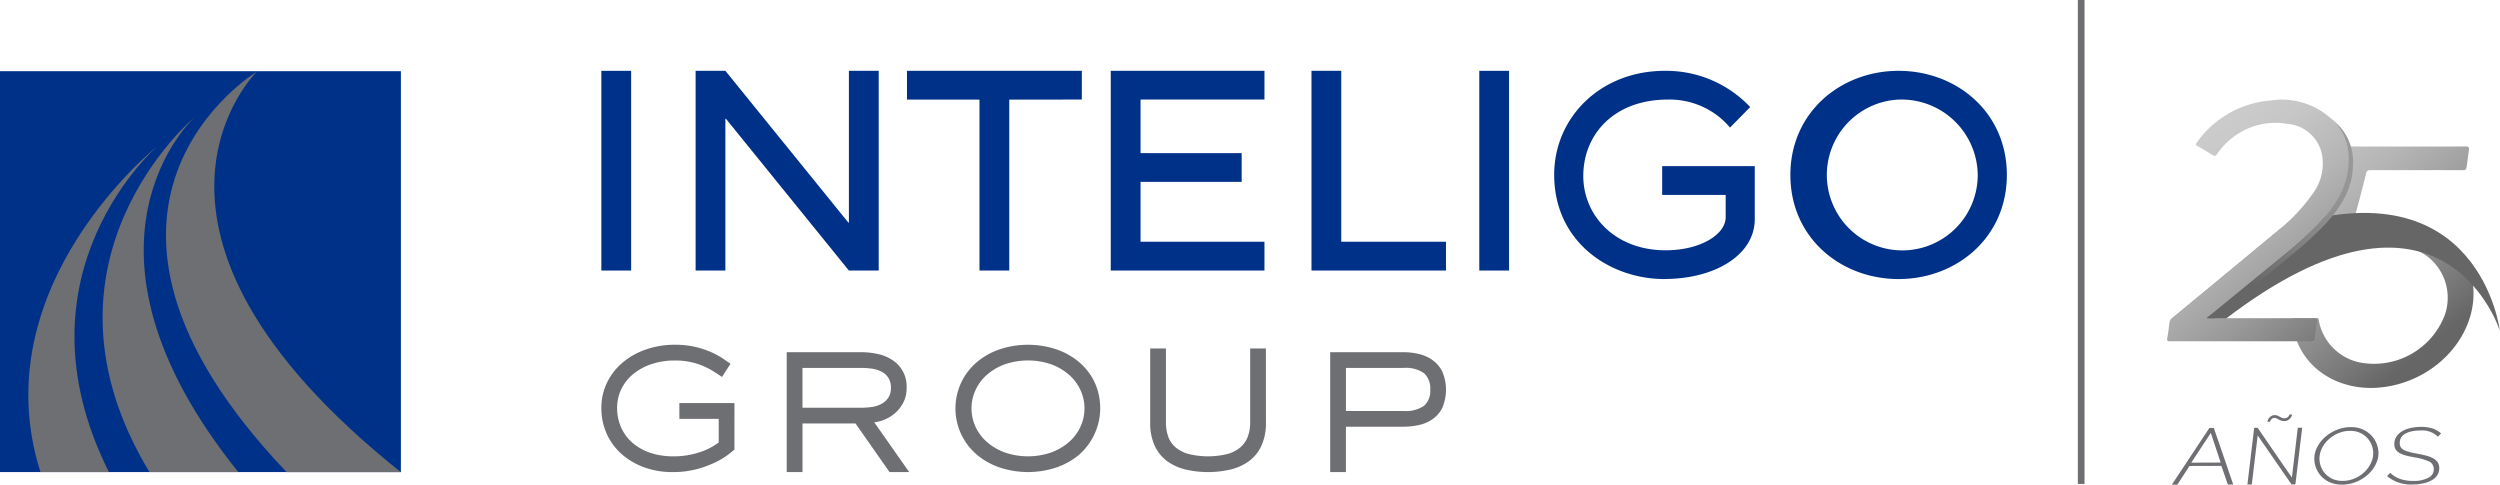 <svg xmlns="http://www.w3.org/2000/svg" xmlns:xlink="http://www.w3.org/1999/xlink" width="244.481" height="47.405" viewBox="0 0 244.481 47.405"><defs><style>.a{fill:none;}.b{fill:#003189;}.c{clip-path:url(#a);}.d{fill:#6d6f72;}.e{fill:url(#b);}.f{fill:url(#c);}.g{fill:url(#d);}.h{fill:url(#e);}</style><clipPath id="a"><rect class="a" width="82.597" height="12.451"/></clipPath><linearGradient id="b" x1="0.101" y1="-0.257" x2="0.741" y2="0.807" gradientUnits="objectBoundingBox"><stop offset="0" stop-color="#ccc"/><stop offset="0.167" stop-color="#c6c6c6"/><stop offset="0.389" stop-color="#b5b5b5"/><stop offset="0.641" stop-color="#999"/><stop offset="0.913" stop-color="#737373"/><stop offset="1" stop-color="#666"/></linearGradient><linearGradient id="c" x1="73.816" y1="269.797" x2="74.173" y2="267.665" gradientUnits="objectBoundingBox"><stop offset="0.184" stop-color="#ccc"/><stop offset="0.32" stop-color="#c6c6c6"/><stop offset="0.501" stop-color="#b5b5b5"/><stop offset="0.707" stop-color="#999"/><stop offset="0.929" stop-color="#737373"/><stop offset="1" stop-color="#666"/></linearGradient><linearGradient id="d" x1="0.215" y1="0.119" x2="0.855" y2="1.184" xlink:href="#b"/><linearGradient id="e" x1="0.95" y1="0.135" x2="0.317" y2="0.859" gradientUnits="objectBoundingBox"><stop offset="0" stop-color="#999"/><stop offset="0.258" stop-color="#939393"/><stop offset="0.6" stop-color="#828282"/><stop offset="0.988" stop-color="#666"/><stop offset="1" stop-color="#666"/></linearGradient></defs><g transform="translate(0 -65.651)"><g transform="translate(-73.106 -239.33)"><rect class="b" width="2.913" height="19.53" transform="translate(131.914 311.908)"/><path class="b" d="M138.4,329.634,126.375,314.79h-.054v14.843H123.41V310.1h2.911l12.027,14.843h.054V310.1h2.913v19.53Z" transform="translate(17.721 1.805)"/><path class="b" d="M148.7,312.915v16.719h-2.913V312.915h-7.091V310.1h17.1v2.812Z" transform="translate(23.105 1.805)"/><path class="b" d="M153.431,329.634V310.1h15.033v2.812H156.346v5.237h9.889v2.814h-9.889v5.854h12.118v2.813Z" transform="translate(28.297 1.805)"/><path class="b" d="M167.948,329.634V310.1h2.911v16.717H181.1v2.813Z" transform="translate(33.411 1.805)"/><rect class="b" width="2.911" height="19.53" transform="translate(217.769 311.908)"/><path class="b" d="M196.267,330.466c-5.262,0-10.767-3.567-10.767-10.207,0-5.574,4.506-10.156,10.82-10.156a11.314,11.314,0,0,1,8.349,3.543l-1.974,2.005a7.722,7.722,0,0,0-6.084-2.736c-5.24,0-8.265,3.386-8.265,7.474,0,3.824,3.052,7.264,8.054,7.264,3.423,0,5.87-1.562,5.87-3.229v-2.187h-6.211v-2.813h9.056V324.6c0,3.519-3.9,5.861-8.848,5.861" transform="translate(39.594 1.804)"/><path class="b" d="M213.164,312.916a7.378,7.378,0,1,0,7.738,7.37,7.458,7.458,0,0,0-7.738-7.37m0,17.55c-5.661,0-10.584-4.035-10.584-10.18,0-6.122,4.924-10.183,10.584-10.183s10.586,4.038,10.586,10.183c0,6.118-4.926,10.18-10.586,10.18" transform="translate(45.611 1.804)"/><rect class="b" width="39.203" height="39.203" transform="translate(73.106 311.943)"/><g transform="translate(131.914 338.695)"><g transform="translate(0)"><g class="c"><path class="d" d="M138.557,337.307a3.644,3.644,0,0,0,1.029-.272,3.576,3.576,0,0,0,1.03-.645,3.49,3.49,0,0,0,.792-1.03,3.042,3.042,0,0,0,.316-1.425,3.059,3.059,0,0,0-1.425-2.74,4.233,4.233,0,0,0-1.437-.576,7.679,7.679,0,0,0-1.6-.17H130v11.726h1.542v-4.755h5.183l3.328,4.755h1.923Zm1.381-2.41a1.854,1.854,0,0,1-.656.6,2.738,2.738,0,0,1-.928.306,7.263,7.263,0,0,1-1.087.08H131.54v-3.895h5.727a7.928,7.928,0,0,1,1.017.068,3.09,3.09,0,0,1,.941.272,1.791,1.791,0,0,1,.69.59,1.731,1.731,0,0,1,.272,1.018,1.705,1.705,0,0,1-.249.963" transform="translate(-111.872 -329.723)"/><path class="d" d="M155.806,333.591a5.861,5.861,0,0,0-1.493-1.958,6.928,6.928,0,0,0-2.242-1.268,8.808,8.808,0,0,0-5.569,0,6.907,6.907,0,0,0-2.241,1.268,5.94,5.94,0,0,0,0,9.009,6.907,6.907,0,0,0,2.241,1.268,8.808,8.808,0,0,0,5.569,0,6.928,6.928,0,0,0,2.242-1.268,6.076,6.076,0,0,0,1.493-7.051m-1.381,4.325a4.477,4.477,0,0,1-1.109,1.493,5.575,5.575,0,0,1-1.743,1.03,7,7,0,0,1-4.573,0,5.537,5.537,0,0,1-1.742-1.03,4.463,4.463,0,0,1-1.11-1.493,4.292,4.292,0,0,1,0-3.555,4.445,4.445,0,0,1,1.11-1.5,5.562,5.562,0,0,1,1.742-1.03,7.022,7.022,0,0,1,4.573,0,5.6,5.6,0,0,1,1.743,1.03,4.459,4.459,0,0,1,1.109,1.5,4.292,4.292,0,0,1,0,3.555" transform="translate(-107.565 -329.912)"/><path class="d" d="M167.6,330.181h-1.54v7.22a4.042,4.042,0,0,1-.216,1.359,2.54,2.54,0,0,1-.7,1.052,3.288,3.288,0,0,1-1.268.679,7.991,7.991,0,0,1-3.872,0,3.363,3.363,0,0,1-1.266-.667,2.438,2.438,0,0,1-.7-1.053,4.176,4.176,0,0,1-.214-1.37v-7.22h-1.539v7.22a5.257,5.257,0,0,0,.463,2.342,3.91,3.91,0,0,0,1.244,1.494,5.048,5.048,0,0,0,1.813.794,9.731,9.731,0,0,0,4.277,0,5.045,5.045,0,0,0,1.811-.794,3.9,3.9,0,0,0,1.245-1.494,5.256,5.256,0,0,0,.465-2.342Z" transform="translate(-102.612 -329.817)"/><path class="d" d="M180.236,332.293a3.066,3.066,0,0,0-1-1.121,3.894,3.894,0,0,0-1.348-.565,6.728,6.728,0,0,0-1.415-.158H169.3v11.727h1.538v-4.438h5.638a7.267,7.267,0,0,0,1.415-.146,3.83,3.83,0,0,0,1.348-.544,2.992,2.992,0,0,0,1-1.1,4.529,4.529,0,0,0,0-3.656M178.47,335.7a3.155,3.155,0,0,1-1.992.5h-5.638v-4.211h5.638a3.108,3.108,0,0,1,1.992.51,1.993,1.993,0,0,1,.611,1.62,1.925,1.925,0,0,1-.611,1.582" transform="translate(-98.025 -329.723)"/><path class="d" d="M129.61,335.617h-5.387v1.54h3.849v2.308a7.228,7.228,0,0,1-.679.441,5.969,5.969,0,0,1-.963.442,8.332,8.332,0,0,1-1.244.338,7.832,7.832,0,0,1-1.529.137,6.957,6.957,0,0,1-2.365-.372,5.119,5.119,0,0,1-1.731-1.02,4.29,4.29,0,0,1-1.064-1.506,4.631,4.631,0,0,1-.362-1.811,4.188,4.188,0,0,1,.43-1.9,4.407,4.407,0,0,1,1.189-1.473,5.615,5.615,0,0,1,1.788-.949,7.063,7.063,0,0,1,2.23-.339,7.138,7.138,0,0,1,1.585.158,6.722,6.722,0,0,1,1.256.407,7.919,7.919,0,0,1,.986.521c.285.181.55.356.791.521l.838-1.29q-.272-.18-.736-.5a7.506,7.506,0,0,0-1.133-.622,8.616,8.616,0,0,0-1.562-.522,8.767,8.767,0,0,0-2.026-.215,8.495,8.495,0,0,0-2.784.453,7.166,7.166,0,0,0-2.287,1.268,5.97,5.97,0,0,0-1.538,1.958,5.573,5.573,0,0,0-.567,2.523,6.037,6.037,0,0,0,.487,2.422,5.738,5.738,0,0,0,1.4,1.981,6.831,6.831,0,0,0,2.206,1.347,7.924,7.924,0,0,0,2.875.5,8.943,8.943,0,0,0,2.434-.306,10.446,10.446,0,0,0,1.835-.691,7.108,7.108,0,0,0,1.2-.737c.295-.233.487-.388.577-.463Z" transform="translate(-116.594 -329.912)"/></g></g></g><path class="d" d="M91.427,314.6S74.544,328.706,87,349.326h8.69C77.748,327.01,91.427,314.6,91.427,314.6m6.081-4.442s-21.827,13.193,2.907,39.173h11.171c-29.862-23.785-14.079-39.173-14.079-39.173m-9.644,7.225S70.553,331.05,76.339,349.326h6.7c-9.78-19.5,4.821-31.948,4.821-31.948" transform="translate(0.722 1.822)"/><rect class="d" width="0.653" height="47.325" transform="translate(276.303 304.981)"/><g transform="translate(285.032 314.756)"><path class="e" d="M249.037,322.914q-1.9-.016-3.818,0c-.26,0-.349-.038-.277-.3.4-1.462.794-2.925,1.149-4.391.077-.315.207-.333.479-.333,3,.007,5.995-.012,8.991,0,.239,0,.319-.041.357-.281.091-.577.145-1.093.229-1.639.047-.306,0-.4-.356-.4-1.858.02-3.712.008-5.569.008s-4.239.008-6.1-.007c-.3,0-.41.069-.477.353-.365,1.5-.78,3-1.166,4.495s-.745,2.993-1.141,4.488c-.065.243-.024.331.275.329,2.142-.014,4.786,0,6.928-.009a5.756,5.756,0,0,1,1.087.091,5.09,5.09,0,0,1,4.153,6.767,7.4,7.4,0,0,1-8.295,4.611,5.132,5.132,0,0,1-4.049-4.321h-2.563c.007.166.005.3.019.429.467,4.33,4.626,7.116,9.482,6.214,4.784-.887,8.334-4.926,8.225-9.259C256.5,325.937,253.207,322.951,249.037,322.914Z" transform="translate(-226.636 -311.026)"/><path class="f" d="M262.279,331.919S260.343,315.552,241,321.8l-10.92,9.025,5.223.036c21.526-16.563,26.986,1.087,26.986,1.087" transform="translate(-229.733 -309.332)"/><path class="g" d="M233.784,333.556h.345c3.854,0,6.2,0,10.057-.005.27,0,.357.051.307.318-.1.538-.17,1.079-.224,1.619-.026.252-.1.327-.387.326-2.176-.012-2.847-.007-5.024-.007q-4.353,0-8.709.005c-.262,0-.364-.039-.312-.314.1-.5.153-1,.214-1.52a.654.654,0,0,1,.275-.454q5.156-4.254,10.3-8.519a17.451,17.451,0,0,0,3.5-3.716,4.916,4.916,0,0,0,.861-3.652,3.728,3.728,0,0,0-3.408-3.085,6.752,6.752,0,0,0-4.826.971,6.939,6.939,0,0,0-2.032,1.964c-.165.238-.261.235-.458.109-.48-.3-.967-.6-1.469-.872-.2-.109-.187-.193-.051-.376a9.778,9.778,0,0,1,7.208-4.087,7.153,7.153,0,0,1,6.364,2.227,5.284,5.284,0,0,1,1.264,3.82c-.046,2.419-1.343,4.414-3.163,6.245a36.64,36.64,0,0,1-2.8,2.533q-3.767,3.075-7.528,6.156c-.1.085-.22.158-.33.238Z" transform="translate(-229.823 -312.21)"/><path class="h" d="M245.744,314.414a6.8,6.8,0,0,0-.994-.9,7.273,7.273,0,0,1,.542.521,5.272,5.272,0,0,1,1.25,3.816c-.047,2.421-1.343,4.415-3.163,6.246a36.345,36.345,0,0,1-2.8,2.531q-3.767,3.077-7.528,6.157c-.1.085-.22.158-.33.238l.032.077h.644c.07-.049.142-.1.207-.149,2.465-2.015,5.059-4.153,7.524-6.166a35.9,35.9,0,0,0,2.751-2.488c1.786-1.8,3.06-3.757,3.1-6.134A5.182,5.182,0,0,0,245.744,314.414Z" transform="translate(-228.802 -311.749)"/></g><g transform="translate(285.499 345.504)"><path class="d" d="M233.84,335.926h.43l1.9,5.539-.529,0-.629-1.827-3.12.01-1.19,1.831-.538,0Zm1.1,3.387-.963-2.9-1.912,2.911Z" transform="translate(-230.169 -334.602)"/><path class="d" d="M236.294,336.259h.337l3.351,4.872.577-4.876h.429l-.664,5.54h-.379l-3.309-4.786-.577,4.8h-.427Zm2.933-.661a.823.823,0,0,1-.3-.046,1.655,1.655,0,0,1-.23-.1q-.1-.059-.2-.11a.443.443,0,0,0-.215-.05.394.394,0,0,0-.214.055.446.446,0,0,0-.128.122.58.58,0,0,0-.068.126.216.216,0,0,0-.02.073h-.276a1.038,1.038,0,0,1,.042-.137.861.861,0,0,1,.123-.219.9.9,0,0,1,.222-.2.632.632,0,0,1,.346-.091.659.659,0,0,1,.269.05c.077.034.149.07.218.108s.138.074.206.105a.6.6,0,0,0,.249.046.485.485,0,0,0,.245-.055.555.555,0,0,0,.146-.122.492.492,0,0,0,.076-.126.221.221,0,0,0,.02-.074h.268a.851.851,0,0,1-.042.145.772.772,0,0,1-.127.215.936.936,0,0,1-.238.2A.723.723,0,0,1,239.227,335.6Z" transform="translate(-228.245 -334.947)"/><path class="d" d="M243.165,341.492a2.855,2.855,0,0,1-1.062-.184,2.57,2.57,0,0,1-.818-.5,2.542,2.542,0,0,1-.8-1.586,2.367,2.367,0,0,1,.2-1.243,3.3,3.3,0,0,1,.763-1.072,3.811,3.811,0,0,1,1.181-.753,3.733,3.733,0,0,1,1.436-.285,2.719,2.719,0,0,1,1.057.192,2.673,2.673,0,0,1,.814.513,2.487,2.487,0,0,1,.545.733,2.565,2.565,0,0,1,.249.851,2.373,2.373,0,0,1-.2,1.235,3.282,3.282,0,0,1-.764,1.068,3.929,3.929,0,0,1-1.171.749A3.661,3.661,0,0,1,243.165,341.492Zm.058-.366a3.006,3.006,0,0,0,1.252-.265,3.19,3.19,0,0,0,.982-.683,2.873,2.873,0,0,0,.613-.944,2.167,2.167,0,0,0,.15-1.039,2.208,2.208,0,0,0-.219-.753,2.149,2.149,0,0,0-.464-.623,2.172,2.172,0,0,0-.683-.427,2.267,2.267,0,0,0-.863-.158,3,3,0,0,0-1.252.266,3.245,3.245,0,0,0-.987.682,2.822,2.822,0,0,0-.617.944,2.174,2.174,0,0,0-.15,1.047,2.209,2.209,0,0,0,.219.753,2.125,2.125,0,0,0,1.145,1.048A2.347,2.347,0,0,0,243.223,341.126Z" transform="translate(-226.541 -334.623)"/><path class="d" d="M248.226,341.486a3.654,3.654,0,0,1-2.5-.821l.318-.322a2.431,2.431,0,0,0,.918.58,3.743,3.743,0,0,0,1.329.211,2.969,2.969,0,0,0,1.529-.334.912.912,0,0,0,.473-.945.8.8,0,0,0-.526-.651,5.711,5.711,0,0,0-1.356-.376q-.448-.075-.8-.169a2.973,2.973,0,0,1-.6-.22,1.161,1.161,0,0,1-.391-.311.855.855,0,0,1-.17-.441,1.329,1.329,0,0,1,.131-.771,1.6,1.6,0,0,1,.525-.575,2.64,2.64,0,0,1,.847-.362,4.549,4.549,0,0,1,1.1-.127,3.547,3.547,0,0,1,1.126.156,2.189,2.189,0,0,1,.83.485l-.307.314a2.176,2.176,0,0,0-1.709-.6,3.744,3.744,0,0,0-.971.108,1.923,1.923,0,0,0-.64.285.97.97,0,0,0-.339.427,1.116,1.116,0,0,0-.064.535.631.631,0,0,0,.139.343.961.961,0,0,0,.335.241,2.847,2.847,0,0,0,.533.179q.316.077.736.154c.3.055.575.116.826.18a3.01,3.01,0,0,1,.648.241,1.421,1.421,0,0,1,.434.342.913.913,0,0,1,.195.488,1.268,1.268,0,0,1-.128.751,1.448,1.448,0,0,1-.527.548,2.779,2.779,0,0,1-.855.334A4.945,4.945,0,0,1,248.226,341.486Z" transform="translate(-224.687 -334.628)"/></g></g></g></svg>
